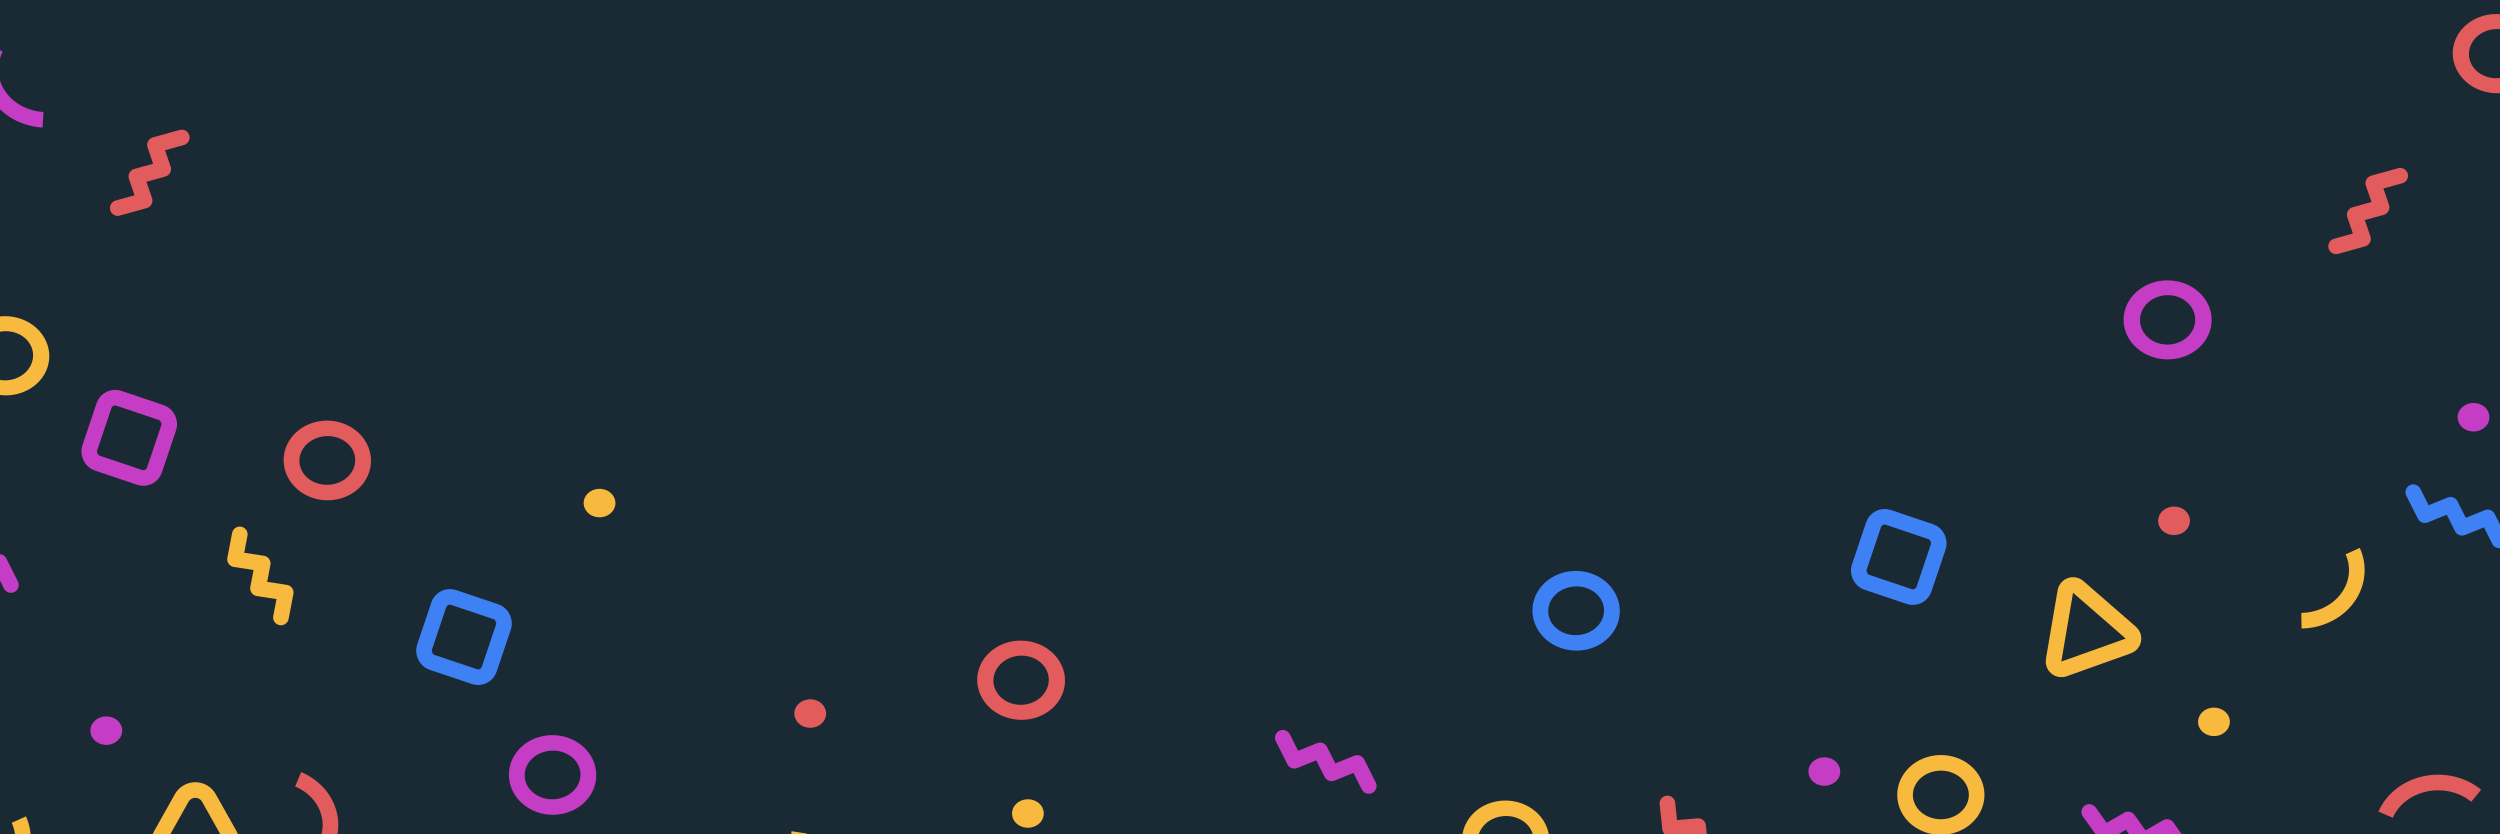 <svg width="1280" height="427" viewBox="0 0 1280 427" fill="none" xmlns="http://www.w3.org/2000/svg">
<g clip-path="url(#clip0)">
<rect width="1280" height="427" fill="#1A2A34"/>
<path d="M853.714 411.369L855.095 424.222L869.432 422.968L870.813 435.82L885.15 434.566L886.531 447.418" stroke="#E25C5D" stroke-width="8" stroke-linecap="round" stroke-linejoin="round"/>
<path d="M640.877 434.974L628.104 432.985L625.609 447.158L612.836 445.17L610.341 459.343L597.569 457.355" stroke="#E25C5D" stroke-width="8" stroke-linecap="round" stroke-linejoin="round"/>
<path d="M444.34 454.987C439.774 455.943 435.017 455.888 430.483 454.825C425.949 453.763 421.773 451.726 418.316 448.89C414.86 446.054 412.227 442.505 410.645 438.55C409.064 434.595 408.582 430.353 409.24 426.19" stroke="#F7B93E" stroke-width="8"/>
<path d="M975.852 410.718C973.582 401.875 979.74 393.046 989.606 391C999.473 388.954 1009.31 394.464 1011.58 403.308C1013.85 412.151 1007.7 420.98 997.829 423.026C987.962 425.073 978.123 419.562 975.852 410.718Z" stroke="#F7B93E" stroke-width="8"/>
<ellipse rx="18.245" ry="16.532" transform="matrix(-0.979 0.203 -0.249 -0.969 770.916 430.279)" stroke="#F7B93E" stroke-width="8"/>
<ellipse rx="18.245" ry="16.532" transform="matrix(-0.979 0.203 -0.249 -0.969 167.588 235.755)" stroke="#E25C5D" stroke-width="8"/>
<ellipse rx="18.245" ry="16.532" transform="matrix(-0.979 0.203 -0.249 -0.969 806.976 312.718)" stroke="#3D81F5" stroke-width="8"/>
<ellipse rx="7.435" ry="8.029" transform="matrix(-0.425 -0.905 0.935 -0.354 1133.55 369.588)" fill="#F7B93E"/>
<ellipse rx="17.604" ry="17.213" transform="matrix(0.806 -0.593 0.675 0.738 1109.82 163.781)" stroke="#C53DC5" stroke-width="8"/>
<ellipse rx="16.876" ry="17.928" transform="matrix(-0.517 -0.856 0.899 -0.437 2.767 182.159)" stroke="#F7B93E" stroke-width="8"/>
<ellipse rx="16.876" ry="17.928" transform="matrix(-0.517 -0.856 0.899 -0.437 1278.28 27.461)" stroke="#E25C5D" stroke-width="8"/>
<ellipse rx="16.876" ry="17.928" transform="matrix(-0.517 -0.856 0.899 -0.437 522.808 348.277)" stroke="#E25C5D" stroke-width="8"/>
<ellipse rx="7.977" ry="7.491" transform="matrix(-0.909 -0.416 0.495 -0.869 306.963 257.569)" fill="#F7B93E"/>
<ellipse rx="7.977" ry="7.491" transform="matrix(-0.909 -0.416 0.495 -0.869 414.835 365.333)" fill="#E25C5D"/>
<ellipse rx="7.887" ry="7.585" transform="matrix(0.854 0.52 -0.604 0.797 1266.45 213.623)" fill="#C53DC5"/>
<ellipse rx="7.887" ry="7.585" transform="matrix(0.854 0.52 -0.604 0.797 934.072 395.036)" fill="#C53DC5"/>
<ellipse rx="18.265" ry="16.511" transform="matrix(0.984 -0.18 0.22 0.975 282.919 396.777)" stroke="#C53DC5" stroke-width="8"/>
<ellipse rx="7.706" ry="7.769" transform="matrix(-0.715 0.699 -0.772 -0.635 1113.11 266.654)" fill="#E25C5D"/>
<ellipse rx="7.706" ry="7.769" transform="matrix(-0.715 0.699 -0.772 -0.635 526.289 416.515)" fill="#F7B93E"/>
<ellipse rx="7.312" ry="8.14" transform="matrix(-0.109 -0.994 0.996 -0.089 54.42 374.082)" fill="#C53DC5"/>
<path d="M1196.1 126.113L1209.86 122.292L1205.61 109.957L1219.38 106.136L1215.13 93.8L1228.89 89.979" stroke="#E25C5D" stroke-width="8" stroke-linecap="round" stroke-linejoin="round"/>
<path d="M60.291 106.517L74.054 102.696L69.809 90.361L83.572 86.54L79.327 74.204L93.09 70.383" stroke="#E25C5D" stroke-width="8" stroke-linecap="round" stroke-linejoin="round"/>
<path d="M-38.427 274.842L-32.512 286.61L-19.379 281.293L-13.464 293.061L-0.332 287.744L5.583 299.512" stroke="#C53DC5" stroke-width="8" stroke-linecap="round" stroke-linejoin="round"/>
<path d="M656.803 377.735L662.718 389.503L675.85 384.186L681.765 395.954L694.898 390.637L700.812 402.405" stroke="#C53DC5" stroke-width="8" stroke-linecap="round" stroke-linejoin="round"/>
<path d="M1235.61 252L1241.52 263.768L1254.66 258.451L1260.57 270.219L1273.7 264.901L1279.62 276.669" stroke="#3D81F5" stroke-width="8" stroke-linecap="round" stroke-linejoin="round"/>
<path d="M1069.69 415.714L1077.48 426.568L1089.6 419.572L1097.39 430.426L1109.5 423.43L1117.29 434.284" stroke="#C53DC5" stroke-width="8" stroke-linecap="round" stroke-linejoin="round"/>
<path d="M143.845 316.137L146.284 303.407L132.089 301.236L134.528 288.507L120.333 286.335L122.772 273.606" stroke="#F7B93E" stroke-width="8" stroke-linecap="round" stroke-linejoin="round"/>
<path d="M22.027 61.33C17.35 61.048 12.821 59.749 8.833 57.544C4.844 55.34 1.516 52.296 -0.864 48.678C-3.244 45.059 -4.604 40.974 -4.826 36.776C-5.049 32.577 -4.127 28.392 -2.141 24.583" stroke="#C53DC5" stroke-width="8"/>
<path d="M9.637 419.627C11.403 423.519 12.084 427.739 11.622 431.922C11.159 436.105 9.567 440.125 6.983 443.635C4.399 447.145 0.901 450.039 -3.209 452.066C-7.318 454.093 -11.915 455.192 -16.603 455.268" stroke="#F7B93E" stroke-width="8"/>
<path d="M1204.57 282.166C1206.33 286.058 1207.01 290.278 1206.55 294.461C1206.09 298.644 1204.5 302.665 1201.91 306.175C1199.33 309.685 1195.83 312.578 1191.72 314.605C1187.61 316.632 1183.01 317.731 1178.33 317.808" stroke="#F7B93E" stroke-width="8"/>
<path d="M1221.43 417.118C1223.13 413.202 1225.88 409.716 1229.42 406.962C1232.97 404.209 1237.21 402.27 1241.78 401.314C1246.34 400.359 1251.1 400.415 1255.63 401.477C1260.17 402.54 1264.34 404.578 1267.8 407.414" stroke="#E25C5D" stroke-width="8"/>
<path d="M152.652 398.995C156.893 400.782 160.583 403.469 163.404 406.824C166.224 410.178 168.089 414.099 168.839 418.247C169.588 422.396 169.198 426.646 167.704 430.632C166.209 434.617 163.654 438.217 160.26 441.121" stroke="#E25C5D" stroke-width="8"/>
<path d="M106.975 408.584L117.647 427.582C120.643 432.915 116.789 439.5 110.672 439.5H89.328C83.211 439.5 79.357 432.915 82.353 427.582L93.025 408.584C96.082 403.141 103.918 403.141 106.975 408.584Z" stroke="#F7B93E" stroke-width="8"/>
<path d="M1064.02 300.474L1090.99 323.935C1093.3 325.942 1092.59 329.691 1089.71 330.72L1056.74 342.498C1053.86 343.527 1050.94 341.074 1051.45 338.059L1057.45 302.821C1057.98 299.744 1061.67 298.426 1064.02 300.474Z" stroke="#F7B93E" stroke-width="8"/>
<rect x="226.57" y="303.998" width="35" height="35" rx="6" transform="rotate(18.605 226.57 303.998)" stroke="#3D81F5" stroke-width="8"/>
<rect x="55.167" y="202" width="35" height="35" rx="6" transform="rotate(18.605 55.167 202)" stroke="#C53DC5" stroke-width="8"/>
<rect x="961.167" y="263" width="35" height="35" rx="6" transform="rotate(18.605 961.167 263)" stroke="#3D81F5" stroke-width="8"/>
</g>
<defs>
<clipPath id="clip0">
<rect width="1280" height="427" fill="white"/>
</clipPath>
</defs>
</svg>

